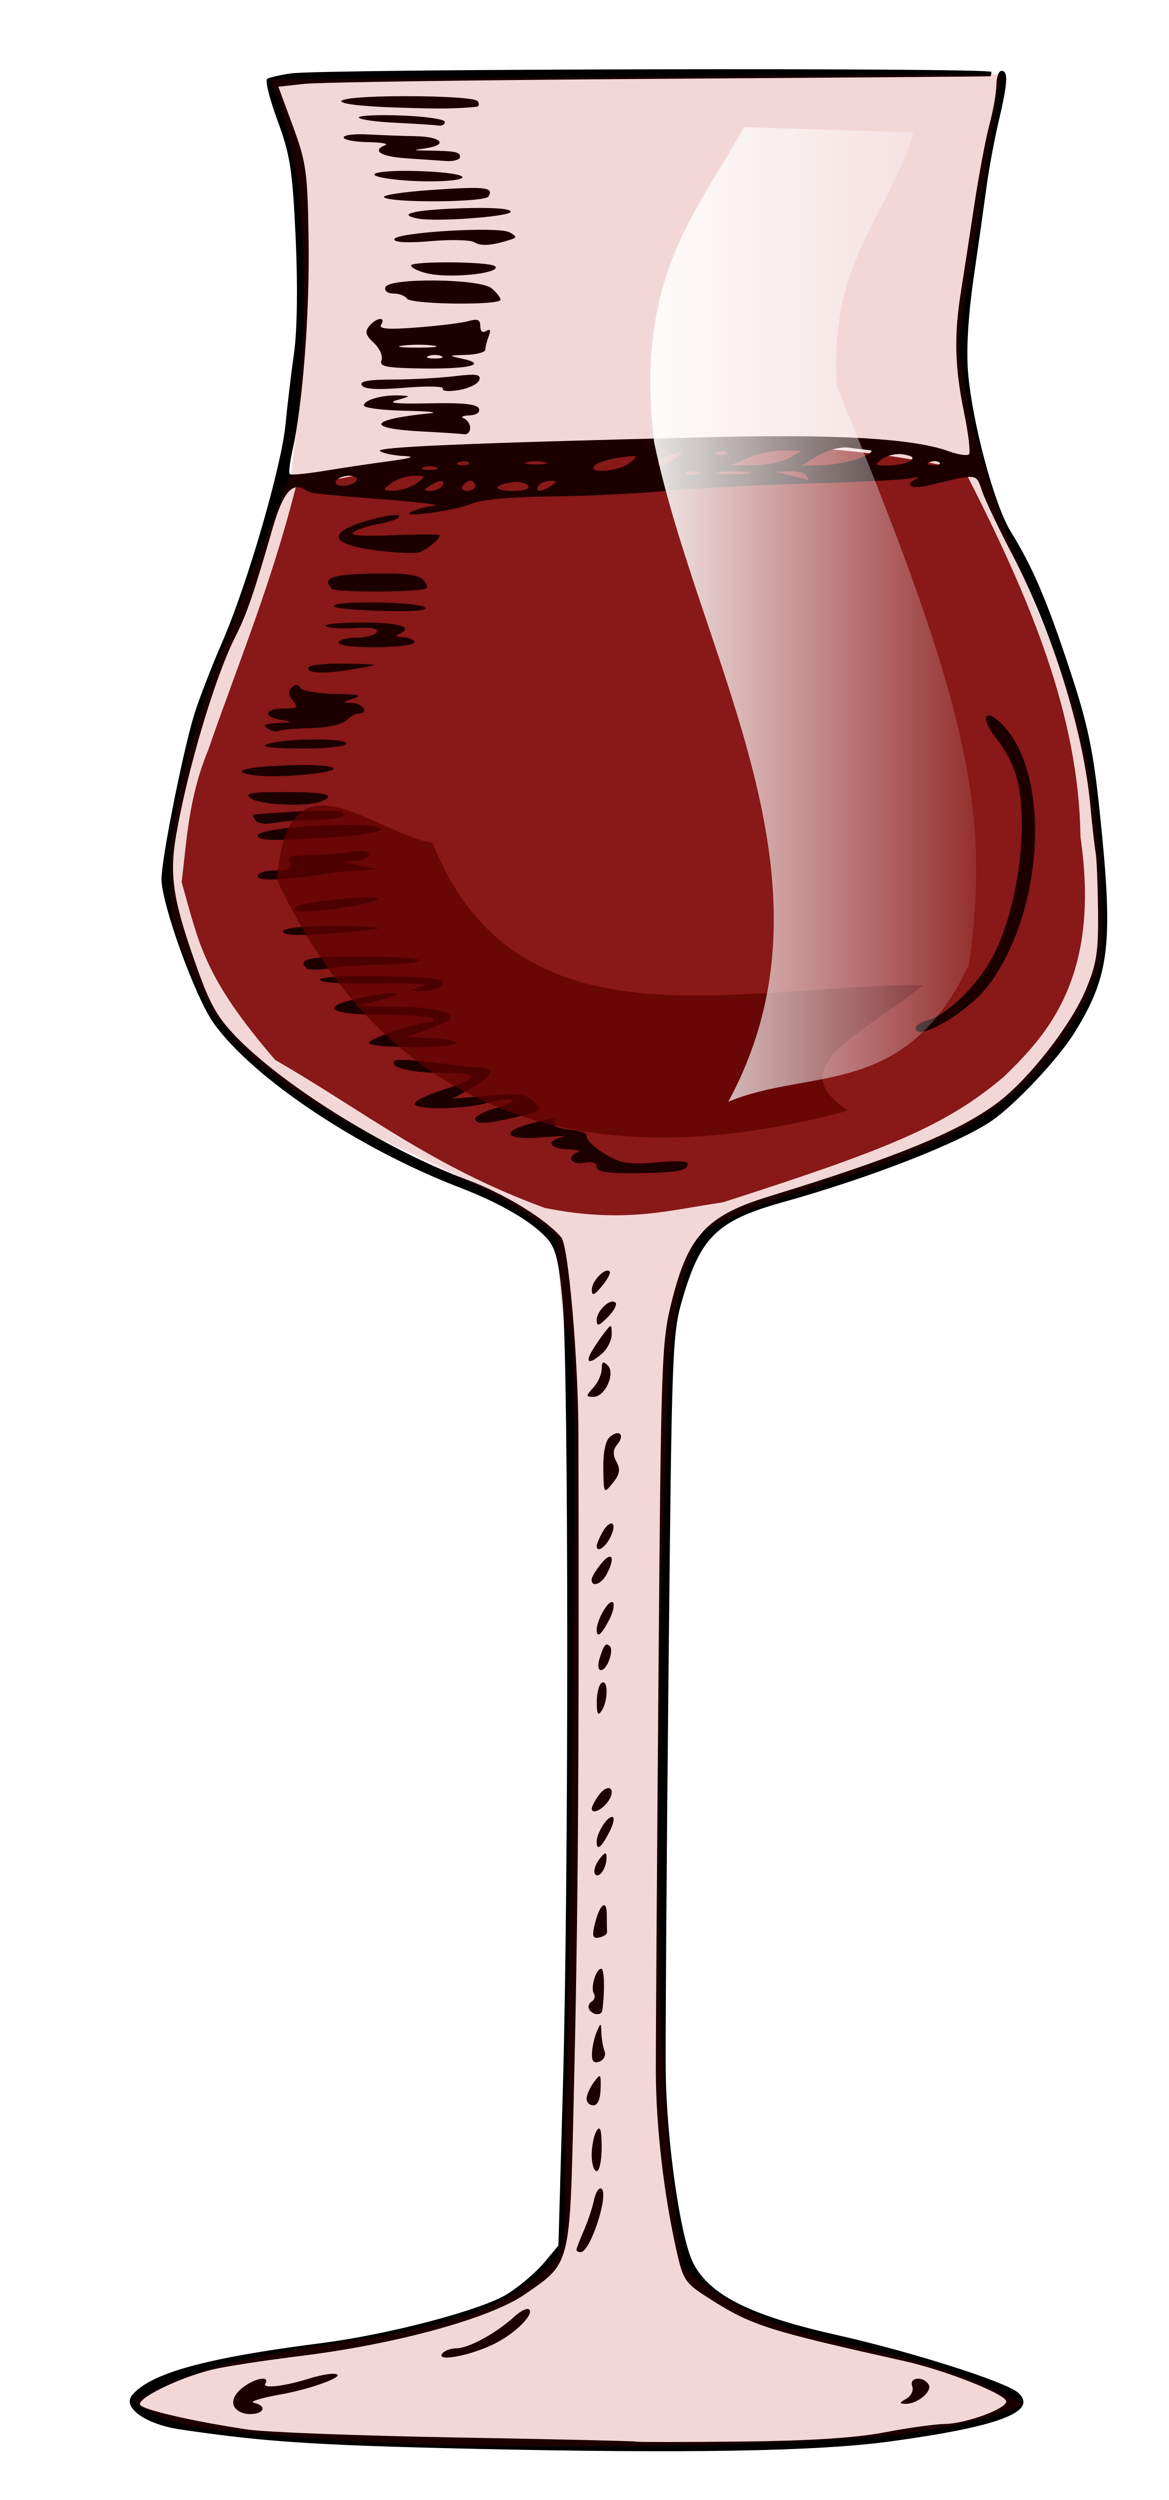 <?xml version="1.0" encoding="UTF-8" standalone="no"?>
<!-- Created with Inkscape (http://www.inkscape.org/) -->

<svg
   xmlns:dc="http://purl.org/dc/elements/1.1/"
   xmlns:cc="http://creativecommons.org/ns#"
   xmlns:rdf="http://www.w3.org/1999/02/22-rdf-syntax-ns#"
   xmlns:svg="http://www.w3.org/2000/svg"
   xmlns="http://www.w3.org/2000/svg"
   xmlns:xlink="http://www.w3.org/1999/xlink"
   xmlns:sodipodi="http://sodipodi.sourceforge.net/DTD/sodipodi-0.dtd"
   xmlns:inkscape="http://www.inkscape.org/namespaces/inkscape"
   id="svg25891"
   version="1.1"
   inkscape:version="0.48.4 r9939"
   width="231"
   height="494"
   sodipodi:docname="Wine.png">
  <defs
     id="defs25895">
    <linearGradient
       id="linearGradient26433">
      <stop
         style="stop-color:#ffffff;stop-opacity:1;"
         offset="0"
         id="stop26435" />
      <stop
         style="stop-color:#ffffff;stop-opacity:0;"
         offset="1"
         id="stop26437" />
    </linearGradient>
    <filter
       inkscape:collect="always"
       id="filter26419"
       x="-0.112"
       width="1.224"
       y="-0.218"
       height="1.436">
      <feGaussianBlur
         inkscape:collect="always"
         stdDeviation="5.953"
         id="feGaussianBlur26421" />
    </filter>
    <linearGradient
       inkscape:collect="always"
       xlink:href="#linearGradient26433"
       id="linearGradient26443"
       x1="120.463"
       y1="121.407"
       x2="200.928"
       y2="121.407"
       gradientUnits="userSpaceOnUse" />
    <filter
       inkscape:collect="always"
       id="filter26445"
       x="-0.329"
       width="1.658"
       y="-0.11"
       height="1.22">
      <feGaussianBlur
         inkscape:collect="always"
         stdDeviation="8.829"
         id="feGaussianBlur26447" />
    </filter>
  </defs>
  <sodipodi:namedview
     pagecolor="#ffffff"
     bordercolor="#666666"
     borderopacity="1"
     objecttolerance="10"
     gridtolerance="10"
     guidetolerance="10"
     inkscape:pageopacity="0"
     inkscape:pageshadow="2"
     inkscape:window-width="1278"
     inkscape:window-height="756"
     id="namedview25893"
     showgrid="false"
     inkscape:zoom="0.47773279"
     inkscape:cx="110.79025"
     inkscape:cy="337.91161"
     inkscape:window-x="0"
     inkscape:window-y="22"
     inkscape:window-maximized="0"
     inkscape:current-layer="svg25891" />
  <path
     style="fill:#811c1c;fill-opacity:1;stroke:none"
     d="m 58.465,96.215 c -5.019,19.725 -11.486,35.107 -17.392,52.175 -3.841,9.339 -4.139,17.497 -5.18,25.902 3.503,12.359 4.392,18.786 18.502,35.153 17.392,10.015 31.078,21.143 53.285,29.233 15.951,3.177 24.754,0.365 35.153,-1.11 32.915,-10.562 44.174,-15.211 55.505,-24.792 8.552,-8.277 19.217,-19.707 15.171,-47.364 C 213.193,141.153 203.469,118.1 190.567,92.885 167.582,87.536 151.117,88.309 129.881,87.334 96.333,88.215 78.582,92.456 58.465,96.215 z"
     id="path26415"
     inkscape:connector-curvature="0"
     sodipodi:nodetypes="ccccccccccc" />
  <path
     style="fill:#000000"
     d="m 92.907,483.843 c -30.715,-0.692 -40.888,-1.37 -57.36,-3.827 -6.789,-1.012 -11.444,-4.344 -9.441,-6.757 3.614,-4.354 14.563,-7.37 37.3,-10.273 13.46,-1.718 31.853,-6.576 36.885,-9.741 2.402,-1.51 5.646,-4.279 7.211,-6.152 l 2.844,-3.406 0.87,-30.594 c 1.188,-41.763 1.161,-143.252 -0.041,-155.875 -0.819,-8.598 -1.361,-10.688 -3.313,-12.766 -3.082,-3.28 -9.166,-6.784 -17.046,-9.817 -20.101,-7.736 -40.974,-21.7 -48.656,-32.551 -3.623,-5.117 -10.256,-23.503 -10.25,-28.411 0.005,-3.973 4.268,-25.364 6.488,-32.549 0.913,-2.956 3.434,-9.465 5.603,-14.465 4.92,-11.343 11.654,-34.586 12.43,-42.897 C 56.752,80.318 57.492,74.125 58.075,70 c 0.655,-4.632 0.789,-13.404 0.35,-22.94 -0.619,-13.469 -1.076,-16.433 -3.576,-23.215 -1.577,-4.276 -2.503,-7.999 -2.059,-8.273 0.444,-0.274 2.564,-0.755 4.712,-1.067 6.134,-0.893 138.405,-1.172 138.405,-0.292 0,0.433 -0.113,0.822 -0.25,0.864 -0.138,0.042 -29.5,0.267 -65.25,0.499 -35.75,0.232 -67.34,0.677 -70.201,0.989 l -5.201,0.567 2.882,7.817 c 2.64,7.16 2.9,9.067 3.096,22.684 0.208,14.414 -1.164,32.275 -3.167,41.25 -0.538,2.41 -0.792,4.569 -0.564,4.797 0.228,0.228 3.281,-0.058 6.784,-0.635 3.503,-0.577 9.295,-1.441 12.87,-1.919 4.291,-0.575 5.311,-0.919 3,-1.013 -1.925,-0.079 -4.085,-0.514 -4.8,-0.967 -1.294,-0.821 17.248,-1.607 65.3,-2.771 25.175,-0.61 40.111,0.271 47.032,2.774 1.88,0.68 3.694,0.96 4.032,0.622 0.338,-0.338 -0.101,-4.072 -0.975,-8.299 -1.831,-8.855 -1.994,-15.219 -0.608,-23.855 0.54,-3.363 1.716,-10.993 2.614,-16.955 0.898,-5.962 2.251,-13.162 3.007,-16 0.756,-2.838 1.379,-6.398 1.386,-7.91 0.006,-1.512 0.462,-2.75 1.012,-2.75 1.371,0 1.236,2.376 -0.568,10 -0.846,3.575 -1.929,9.425 -2.408,13 -0.478,3.575 -1.624,11.675 -2.547,18 -1.046,7.172 -1.459,14.135 -1.098,18.5 0.824,9.946 5.175,26.211 8.427,31.5 4.421,7.191 7.163,13.615 11.753,27.539 3.529,10.707 4.579,15.731 5.869,28.09 2.702,25.881 1.988,32.081 -5,43.404 -3.129,5.071 -11.634,14.144 -16.269,17.356 -6.345,4.397 -24.071,11.314 -41.413,16.16 -12.612,3.524 -16.047,6.721 -19.501,18.143 -2.346,7.76 -2.365,8.216 -3.052,75.307 -0.381,37.125 -0.627,72.45 -0.547,78.5 0.18,13.678 2.924,32.736 5.415,37.619 3.254,6.378 11.309,10.416 28.458,14.265 14.649,3.288 33.357,9.239 35.739,11.368 4.158,3.717 -3.688,6.714 -25.258,9.65 -14.425,1.964 -40.028,2.408 -83,1.44 z m 81.86,-3.232 c 4.598,-0.886 9.998,-1.636 12,-1.667 4.21,-0.065 12.395,-3.122 12.061,-4.505 -0.364,-1.508 -12.024,-6.101 -20.041,-7.895 -27.648,-6.186 -30.322,-7.052 -39.055,-12.657 -4.415,-2.833 -4.78,-3.407 -6.167,-9.7 -2.441,-11.08 -3.925,-24.048 -3.966,-34.656 -0.021,-5.517 0.207,-40.237 0.507,-77.155 0.534,-65.711 0.593,-67.31 2.827,-76 3.162,-12.304 6.915,-16.263 18.898,-19.936 25.276,-7.748 37.727,-12.853 45.335,-18.588 6.202,-4.675 14.492,-15.318 17.437,-22.386 2.099,-5.038 2.469,-7.452 2.376,-15.517 -0.061,-5.253 -0.274,-10.428 -0.475,-11.5 -0.201,-1.072 -0.681,-5.324 -1.067,-9.449 -1.367,-14.607 -7.543,-34.394 -15.457,-49.525 -2.596,-4.964 -5.246,-10.533 -5.889,-12.377 -1.267,-3.634 -0.718,-3.57 -10.434,-1.217 -3.54,0.857 -5.213,-0.019 -2.5,-1.309 0.688,-0.327 0.125,-0.354 -1.25,-0.06 -1.375,0.294 -10.6,0.762 -20.5,1.04 -9.9,0.278 -22.5,0.937 -28,1.463 -5.5,0.527 -15.625,1.009 -22.5,1.071 -7.652,0.07 -13.701,0.612 -15.597,1.399 -3.654,1.516 -15.025,3.027 -11.903,1.581 1.1,-0.509 3.125,-1.029 4.5,-1.156 1.375,-0.126 -2.45,-0.622 -8.5,-1.101 -15.717,-1.245 -15.881,-1.265 -17.16,-2.078 -2.488,-1.583 -4.374,0.673 -6.371,7.621 -3.725,12.963 -5.119,17.009 -7.441,21.604 -3.925,7.769 -9.313,25.815 -11.581,38.791 -1.467,8.392 -0.687,13.271 4.356,27.253 2.483,6.883 4.03,9.459 8.131,13.541 9.785,9.739 29.458,21.803 44.979,27.583 7.372,2.745 15.613,7.794 18.603,11.397 1.407,1.695 3.347,24.067 3.381,38.979 0.146,65.416 -0.062,94.518 -0.942,131.668 -0.776,32.789 -0.549,31.898 -9.708,38.205 -6.89,4.745 -25.53,9.842 -44.521,12.174 -7.001,0.86 -14.753,2.059 -17.228,2.666 -6.751,1.655 -15.29,5.897 -14.155,7.032 1.04,1.04 10.823,3.26 21.155,4.8 3.575,0.533 22.25,1.243 41.5,1.577 19.25,0.334 35.106,0.699 35.235,0.811 0.129,0.112 9.354,0.11 20.5,-0.004 13.718,-0.14 22.966,-0.727 28.626,-1.818 z M 46.209,475.344 c -0.406,-1.059 0.185,-2.32 1.642,-3.5 2.395,-1.939 5.606,-2.544 4.565,-0.859 -0.654,1.058 3.865,0.514 8.89,-1.071 1.595,-0.503 3.62,-0.898 4.5,-0.879 3.484,0.077 -3.666,2.887 -10.399,4.086 -3.85,0.686 -6.213,1.422 -5.25,1.636 2.663,0.592 2.088,2.242 -0.781,2.242 -1.433,0 -2.807,-0.718 -3.167,-1.656 z m 132.907,-1.401 c 0.942,-0.549 1.455,-1.657 1.143,-2.47 -0.676,-1.762 2.177,-2.045 3.242,-0.322 0.815,1.318 -2.208,3.863 -4.535,3.818 -1.317,-0.026 -1.294,-0.185 0.15,-1.026 z m -91.794,-8.805 c 0.387,-0.626 1.69,-1.14 2.895,-1.142 2.398,-0.004 7.906,-3.025 11.437,-6.272 1.235,-1.136 2.545,-1.767 2.911,-1.401 0.988,0.988 -2.663,4.638 -6.703,6.7 -4.543,2.319 -11.532,3.722 -10.539,2.115 z m 26.586,-20.604 c 0,-0.256 0.648,-1.944 1.439,-3.75 0.791,-1.806 1.705,-4.54 2.029,-6.075 0.325,-1.535 0.98,-2.55 1.457,-2.255 C 120.424,433.438 116.658,445 114.746,445 c -0.462,0 -0.839,-0.21 -0.839,-0.466 z M 116.922,425.75 c 0.008,-1.788 0.452,-3.925 0.985,-4.75 0.701,-1.085 0.974,-0.185 0.985,3.25 0.008,2.612 -0.435,4.75 -0.985,4.75 -0.55,0 -0.993,-1.462 -0.985,-3.25 z m -1.015,-11.059 c 0,-0.72 0.644,-2.182 1.432,-3.25 1.345,-1.823 1.427,-1.743 1.348,1.309 -0.052,2.017 -0.595,3.25 -1.432,3.25 -0.741,0 -1.348,-0.589 -1.348,-1.309 z m 1.07,-8.973 c 0.039,-1.22 0.457,-3.119 0.93,-4.219 0.832,-1.936 0.862,-1.931 0.93,0.168 0.039,1.193 0.321,2.822 0.628,3.621 0.307,0.799 -0.143,1.722 -1,2.05 -1.131,0.434 -1.538,-0.01 -1.487,-1.621 z m -0.528,-8.65 c -0.316,-0.512 -0.111,-1.218 0.457,-1.569 0.568,-0.351 0.771,-1.061 0.452,-1.578 -0.716,-1.158 0.396,-4.922 1.455,-4.922 0.623,0 0.73,4.428 0.198,8.25 -0.147,1.056 -1.872,0.934 -2.562,-0.181 z m 1.047,-16.738 c 0.956,-4.048 2.41,-5.273 2.41,-2.031 0,1.485 0.024,3.038 0.053,3.45 0.029,0.412 -0.664,0.899 -1.539,1.081 -1.275,0.265 -1.459,-0.233 -0.924,-2.5 z m 0.067,-10.077 c -0.326,-0.528 0.053,-1.813 0.843,-2.857 1.104,-1.459 1.44,-1.551 1.453,-0.397 0.024,2.136 -1.581,4.41 -2.296,3.254 z m 0.343,-6.32 c 0,-1.729 1.989,-4.934 3.061,-4.934 0.545,0 0.292,1.35 -0.561,3 -1.601,3.096 -2.5,3.791 -2.5,1.934 z m -0.968,-6.601 c 0.018,-0.458 0.688,-1.7 1.49,-2.76 1.718,-2.27 3.384,-1.233 1.872,1.165 -1.15,1.823 -3.411,2.896 -3.361,1.595 z m 0.984,-21.024 c -0.008,-1.755 0.435,-3.469 0.985,-3.809 1.282,-0.792 1.282,3.517 0,5.5 -0.738,1.141 -0.973,0.737 -0.985,-1.691 z m 0.542,-8.559 c 0.843,-2.744 1.265,-3.261 2.034,-2.492 0.862,0.862 -0.551,4.742 -1.726,4.742 -0.575,0 -0.706,-0.956 -0.308,-2.25 z m -0.557,-5.703 c 0,-1.937 2.32,-5.967 3.143,-5.459 0.468,0.289 0.165,1.85 -0.672,3.469 -1.541,2.98 -2.471,3.729 -2.471,1.99 z m -1,-9.936 c 0,-0.489 0.885,-1.952 1.967,-3.25 2.099,-2.52 2.753,-1.074 0.998,2.205 -1.058,1.976 -2.965,2.648 -2.965,1.045 z m 1,-6.677 c 0,-0.311 0.466,-1.436 1.035,-2.5 1.538,-2.874 3.121,-2.372 1.783,0.566 -1.008,2.213 -2.818,3.455 -2.818,1.934 z m 1.309,-15.287 c -0.049,-3.242 0.435,-5.52 1.331,-6.263 1.858,-1.542 2.984,-0.34 1.433,1.528 -0.878,1.058 -0.921,2.003 -0.157,3.431 0.817,1.526 0.65,2.471 -0.738,4.185 -1.78,2.198 -1.793,2.178 -1.87,-2.881 z m -1.964,-15.976 c 0.91,-1.006 1.655,-2.671 1.655,-3.7 0,-1.431 0.276,-1.596 1.173,-0.698 1.587,1.587 -0.504,6.227 -2.806,6.227 -1.561,0 -1.562,-0.126 -0.021,-1.829 z M 116.798,267.25 c 0.529,-0.963 1.656,-2.65 2.503,-3.75 1.535,-1.991 1.542,-1.991 1.573,0.095 0.018,1.152 -0.791,2.84 -1.797,3.75 -2.385,2.158 -3.493,2.112 -2.28,-0.095 z m 1.108,-6.405 c 0,-1.878 2.746,-4.432 3.719,-3.459 0.369,0.369 -0.317,1.658 -1.524,2.865 -1.764,1.764 -2.194,1.88 -2.194,0.595 z m -0.967,-5.972 c -0.035,-1.713 2.658,-4.514 3.516,-3.657 0.275,0.275 -0.395,1.577 -1.491,2.893 -1.541,1.85 -1.999,2.023 -2.025,0.764 z m 0.967,-24.294 c 0,-0.849 -0.869,-1.135 -2.5,-0.824 -2.542,0.486 -3.532,-1.172 -1.25,-2.093 0.688,-0.277 -0.212,-0.54 -2,-0.583 -3.707,-0.09 -4.376,-1.704 -1,-2.411 1.238,-0.259 -0.562,-0.233 -4,0.06 -7.114,0.605 -8.596,-0.982 -2.5,-2.675 4.641,-1.289 5.527,-1.31 4.788,-0.114 -0.319,0.516 1.014,1.079 2.962,1.25 1.948,0.171 3.516,0.665 3.485,1.097 -0.079,1.1 2.036,2.967 5.223,4.611 1.918,0.989 4.471,1.213 8.75,0.765 3.323,-0.347 6.041,-0.236 6.041,0.246 0,1.435 -2.079,1.82 -10.25,1.898 -5.735,0.055 -7.75,-0.264 -7.75,-1.227 z m -24,-9.54 c 0,-0.529 1.913,-1.49 4.25,-2.136 2.338,-0.646 3.714,-1.367 3.06,-1.602 -0.655,-0.235 -2.905,0.048 -5,0.63 -4.691,1.303 -14.31,1.403 -14.31,0.149 0,-0.506 2.362,-1.686 5.25,-2.623 7.92,-2.57 7.971,-3.456 0.2,-3.473 -6.425,-0.014 -10.656,-1.112 -9.343,-2.425 0.302,-0.302 3.889,-0.115 7.971,0.415 4.082,0.53 8.21,0.977 9.172,0.994 2.88,0.051 1.992,1.85 -2,4.048 l -3.75,2.065 7.13,-0.59 c 6.036,-0.499 7.406,-0.314 8.932,1.209 1.735,1.732 1.619,1.841 -3.13,2.953 -6.336,1.483 -8.432,1.578 -8.432,0.385 z m -21,-14.968 c 0,-0.888 9.437,-4.071 12.071,-4.071 0.695,0 0.921,-0.338 0.504,-0.75 -0.417,-0.412 -4.88,-0.75 -9.917,-0.75 -10.315,0 -12.613,-1.414 -5.125,-3.154 6.834,-1.588 11.224,-1.432 4.967,0.177 l -5,1.285 8,0.111 c 7.348,0.102 11.746,1.168 10.396,2.518 -0.3,0.3 -2.312,1.193 -4.471,1.984 l -3.925,1.438 3.5,0.17 c 8.867,0.431 7.968,1.777 -1.25,1.871 -5.408,0.055 -9.75,-0.314 -9.75,-0.829 z m 108,-2.963 c 0,-0.49 1.012,-1.15 2.25,-1.466 3.73,-0.953 9.445,-6.366 12.669,-12.001 3.599,-6.291 6.081,-17.129 6.081,-26.558 0,-8.084 -1.252,-12.307 -5.123,-17.275 -3.154,-4.047 -2.236,-6.168 1.188,-2.745 9.822,9.822 8.376,37.18 -2.735,51.749 -4.031,5.285 -14.329,11.247 -14.329,8.295 z m -97.5,-8.141 c 1.883,-0.5 -1.377,-0.735 -8.752,-0.632 -7.359,0.103 -11.628,-0.204 -11.421,-0.822 0.337,-1.003 22.368,-0.81 24.03,0.211 1.338,0.821 -1.582,2.257 -4.357,2.142 -2.319,-0.096 -2.283,-0.161 0.5,-0.899 z m -22.846,-3.647 C 58.71,189.47 60.905,189 71.407,189 c 6.325,0 11.499,0.338 11.497,0.75 -0.001,0.412 -3.039,0.784 -6.75,0.826 -3.711,0.042 -8.591,0.374 -10.843,0.737 -2.253,0.364 -4.39,0.367 -4.75,0.007 z m -4.654,-7.245 c 0,-0.693 3.439,-1.075 9.667,-1.075 5.317,0 9.479,0.168 9.25,0.373 -0.229,0.205 -4.579,0.689 -9.667,1.075 -6.366,0.483 -9.25,0.367 -9.25,-0.373 z m 2.407,-4.225 c -0.589,-0.953 1.967,-1.525 10.586,-2.369 3.572,-0.35 6.126,-0.263 5.677,0.192 -1.169,1.183 -15.677,3.126 -16.263,2.177 z m -7.407,-6.708 c 0,-0.637 1.535,-1.142 3.469,-1.142 2.672,0 3.336,-0.344 2.893,-1.5 -0.457,-1.191 0.322,-1.502 3.781,-1.511 2.396,-0.006 6.044,-0.29 8.107,-0.631 2.488,-0.411 3.75,-0.239 3.75,0.511 0,0.622 -1.238,1.19 -2.75,1.262 -2.474,0.118 -2.398,0.206 0.75,0.868 l 3.5,0.737 -3.5,0.215 c -1.925,0.118 -4.4,0.358 -5.5,0.533 -9.135,1.454 -14.5,1.697 -14.5,0.658 z m 0,-8.029 c 0,-1.774 23.322,-3.02 24.383,-1.303 0.304,0.492 -3.552,1.186 -8.569,1.542 -12.252,0.87 -15.814,0.816 -15.814,-0.239 z m -0.438,-3.013 c -0.374,-0.605 -0.541,-1.135 -0.371,-1.178 0.17,-0.042 4.247,-0.31 9.059,-0.594 5.986,-0.354 8.75,-0.172 8.75,0.577 0,0.657 -2.149,1.094 -5.375,1.094 -2.956,0 -6.727,0.27 -8.379,0.601 -1.75,0.35 -3.288,0.141 -3.684,-0.5 z M 49.583,157.75 c -1.413,-1.036 -0.246,-1.25 6.809,-1.25 8.165,0 10.327,0.59 6.933,1.893 -2.802,1.075 -11.983,0.646 -13.742,-0.643 z m 0.574,-4.57 c -5.052,-0.718 -1.698,-1.698 6.752,-1.975 5.299,-0.173 8.998,0.101 8.998,0.668 0,0.96 -11.484,1.913 -15.75,1.307 z m 2.75,-6.18 c 3.745,-1.199 16.241,-1.199 15.5,0 -0.343,0.556 -4.479,0.956 -9.309,0.9 -5.887,-0.068 -7.885,-0.358 -6.191,-0.9 z m -0.048,-3.051 c -1.059,-0.67 -0.504,-0.963 2.048,-1.084 3.042,-0.144 3.14,-0.22 0.75,-0.582 C 51.895,141.714 52.175,140 56.029,140 c 2.7,0 2.949,-0.209 1.842,-1.542 -0.89,-1.072 -0.962,-1.861 -0.235,-2.587 0.726,-0.726 1.25,-0.713 1.717,0.042 0.37,0.598 3.458,1.132 6.863,1.187 4.615,0.074 5.554,0.304 3.691,0.9 -2.398,0.768 -2.409,0.805 -0.25,0.9 2.19,0.097 3.314,2.1 1.179,2.1 -0.589,0 -1.687,0.615 -2.438,1.367 -0.795,0.795 -3.734,1.422 -7.02,1.497 -3.109,0.072 -5.971,0.327 -6.359,0.567 -0.389,0.24 -1.36,0.023 -2.159,-0.482 z M 60.907,132 c 0,-0.586 3,-0.948 7.25,-0.875 6.877,0.119 7.018,0.166 2.75,0.926 -6.359,1.132 -10,1.113 -10,-0.051 z m 6,-5.016 c 0,-0.541 1.548,-0.984 3.441,-0.984 1.893,0 3.741,-0.486 4.108,-1.08 0.452,-0.731 -0.974,-0.993 -4.418,-0.81 -2.797,0.148 -5.396,-0.041 -5.775,-0.42 -0.38,-0.38 2.985,-0.69 7.477,-0.69 7.364,0 10.273,0.983 6.917,2.338 -0.688,0.277 -0.237,0.54 1,0.583 1.238,0.043 2.25,0.487 2.25,0.986 0,0.499 -3.375,0.942 -7.5,0.984 -4.305,0.044 -7.5,-0.342 -7.5,-0.907 z M 65.911,119.75 c -0.006,-1.098 16.231,-0.887 17.996,0.233 0.997,0.634 -1.765,0.88 -8.246,0.735 -5.36,-0.12 -9.748,-0.556 -9.75,-0.968 z m -0.312,-3.392 c -2.107,-2.107 -0.108,-2.87 7.955,-3.035 6.158,-0.126 9.035,0.215 10.006,1.186 0.749,0.749 1.022,1.553 0.605,1.785 -1.313,0.732 -17.841,0.788 -18.566,0.064 z m 9.402,-7.51 c -10.302,-1.224 -10.807,-3.786 -1.242,-6.309 2.832,-0.747 5.149,-0.988 5.149,-0.537 0,0.452 -1.697,1.108 -3.77,1.459 -2.074,0.35 -4.436,1.093 -5.25,1.65 -1.032,0.707 1.316,0.901 7.77,0.643 5.088,-0.204 9.25,-0.2 9.25,0.009 0,0.744 -2.525,2.857 -4,3.347 -0.825,0.274 -4.383,0.156 -7.907,-0.262 z m 7.348,-13.38 C 84.221,94.051 84.202,94 81.789,94 c -1.375,0 -3.374,0.661 -4.441,1.468 -1.873,1.417 -1.854,1.468 0.559,1.468 1.375,0 3.374,-0.661 4.441,-1.468 z M 87.407,96 c 0.782,-1.266 -0.542,-1.266 -2.5,0 -1.293,0.835 -1.266,0.971 0.191,0.985 0.93,0.008 1.969,-0.435 2.309,-0.985 z m 6.5,0 c 0,-0.55 -0.423,-1 -0.941,-1 -0.518,0 -1.219,0.45 -1.559,1 -0.34,0.55 0.084,1 0.941,1 0.857,0 1.559,-0.45 1.559,-1 z m 10.485,-0.024 c -0.348,-0.563 -1.708,-0.88 -3.021,-0.704 C 97.38,95.806 97.33,97 101.299,97 c 2.288,0 3.481,-0.395 3.093,-1.024 z M 108.907,96 c 1.293,-0.835 1.266,-0.971 -0.191,-0.985 -0.93,-0.008 -1.969,0.435 -2.309,0.985 -0.782,1.266 0.542,1.266 2.5,0 z M 70.407,95 c 0.34,-0.55 -0.282,-1 -1.382,-1 -1.1,0 -2.278,0.45 -2.618,1 -0.34,0.55 0.282,1 1.382,1 1.1,0 2.278,-0.45 2.618,-1 z m 89,-1 c -0.34,-0.55 -1.829,-0.947 -3.309,-0.882 l -2.691,0.118 3,0.763 c 1.65,0.42 3.139,0.817 3.309,0.882 C 159.886,94.947 159.747,94.55 159.407,94 z m -21.25,-0.662 c -0.688,-0.277 -1.812,-0.277 -2.5,0 -0.688,0.277 -0.125,0.504 1.25,0.504 1.375,0 1.938,-0.227 1.25,-0.504 z m 9.5,-0.054 c -1.512,-0.229 -3.987,-0.229 -5.5,0 -1.512,0.229 -0.275,0.417 2.75,0.417 3.025,0 4.263,-0.187 2.75,-0.417 z M 86.157,92.338 c -0.688,-0.277 -1.812,-0.277 -2.5,0 -0.688,0.277 -0.125,0.504 1.25,0.504 1.375,0 1.938,-0.227 1.25,-0.504 z M 124.466,91.43 c 1.826,-1.477 1.709,-1.539 -1.973,-1.036 -2.153,0.294 -4.38,1 -4.95,1.57 -1.731,1.731 4.74,1.232 6.923,-0.534 z M 92.636,91.396 c -0.332,-0.332 -1.195,-0.368 -1.917,-0.079 -0.798,0.319 -0.561,0.556 0.604,0.604 1.054,0.043 1.645,-0.193 1.312,-0.525 z m 15.021,-0.085 c -0.963,-0.252 -2.538,-0.252 -3.5,0 -0.963,0.252 -0.175,0.457 1.75,0.457 1.925,0 2.712,-0.206 1.75,-0.457 z m 25.809,-0.761 c 1.873,-1.399 1.861,-1.43 -0.324,-0.879 -1.246,0.314 -2.51,0.967 -2.809,1.45 -0.846,1.369 0.984,1.035 3.133,-0.571 z m 22.441,-0.05 2.5,-1.429 -3.635,-0.035 c -1.999,-0.019 -5.149,0.622 -7,1.425 l -3.365,1.461 4.5,0.004 c 2.475,0.002 5.625,-0.639 7,-1.425 z m 14,0 c 1.925,-0.741 2.825,-1.433 2,-1.538 -0.825,-0.105 -2.767,-0.339 -4.316,-0.521 -1.564,-0.184 -4.232,0.532 -6,1.61 l -3.184,1.941 4,-0.072 c 2.2,-0.04 5.575,-0.679 7.5,-1.42 z m 9.842,0.619 c 0.988,-0.626 0.695,-0.974 -1.115,-1.32 -1.351,-0.258 -3.279,0.131 -4.283,0.866 -1.675,1.225 -1.583,1.334 1.115,1.32 1.618,-0.008 3.545,-0.398 4.283,-0.866 z m 5.887,0.277 c -0.332,-0.332 -1.195,-0.368 -1.917,-0.079 -0.798,0.319 -0.561,0.556 0.604,0.604 1.054,0.043 1.645,-0.193 1.312,-0.525 z m -42,-2 c -0.332,-0.332 -1.195,-0.368 -1.917,-0.079 -0.798,0.319 -0.561,0.556 0.604,0.604 1.054,0.043 1.645,-0.193 1.312,-0.525 z M 83.407,85.253 c -11.319,-0.574 -10.565,-2.377 1.5,-3.583 1.925,-0.192 -0.212,-0.422 -4.75,-0.51 -4.537,-0.088 -8.25,-0.558 -8.25,-1.043 0,-1.09 3.649,-2.125 7,-1.985 2.332,0.098 2.298,0.16 -0.5,0.932 -2.044,0.564 -0.004,0.765 6.406,0.632 6.775,-0.141 9.525,0.154 9.833,1.054 0.258,0.753 -0.5,1.281 -1.906,1.329 -1.283,0.043 -1.771,0.306 -1.083,0.583 0.688,0.277 1.25,1.142 1.25,1.921 0,0.779 -0.562,1.329 -1.25,1.221 -0.688,-0.108 -4.4,-0.356 -8.25,-0.551 z m 4.12,-8.447 c 0.297,-0.48 -2.996,-0.571 -7.402,-0.204 -5.482,0.457 -8.153,0.312 -8.636,-0.47 -0.494,-0.8 1.297,-1.135 6.109,-1.141 3.745,-0.005 9.232,-0.3 12.194,-0.655 4.369,-0.525 5.297,-0.382 4.918,0.755 -0.257,0.771 -2.099,1.667 -4.093,1.991 -1.994,0.324 -3.385,0.2 -3.09,-0.276 z m -12.139,-5.618 c 0.315,-0.821 -0.361,-2.359 -1.506,-3.425 -1.639,-1.527 -1.83,-2.234 -0.904,-3.349 1.403,-1.69 3.352,-1.908 2.334,-0.26 -0.527,0.853 1.347,0.995 7.191,0.544 4.347,-0.335 8.916,-0.907 10.154,-1.27 1.701,-0.499 2.25,-0.252 2.25,1.015 0,1.025 0.454,1.395 1.17,0.953 0.798,-0.493 0.957,-0.168 0.5,1.023 -0.368,0.96 -0.67,2.159 -0.67,2.664 0,0.505 -1.688,0.971 -3.75,1.037 -3.643,0.115 -3.665,0.137 -0.75,0.771 5.105,1.111 1.24,2.048 -7.894,1.915 -7.26,-0.106 -8.602,-0.373 -8.124,-1.617 z m 11.769,-0.85 c -0.688,-0.277 -1.812,-0.277 -2.5,0 -0.688,0.277 -0.125,0.504 1.25,0.504 1.375,0 1.938,-0.227 1.25,-0.504 z m -1.482,-2.052 c -1.503,-0.228 -4.203,-0.233 -6,-0.01 -1.797,0.223 -0.568,0.409 2.732,0.415 3.3,0.006 4.771,-0.176 3.268,-0.405 z m -5.268,-9.285 c -0.34,-0.55 -1.529,-1 -2.642,-1 -1.175,0 -1.849,-0.524 -1.608,-1.25 0.636,-1.906 18.697,-1.715 21,0.222 0.963,0.81 1.75,1.822 1.75,2.25 0,1.156 -17.78,0.943 -18.5,-0.222 z m 4.579,-4.871 c -1.881,-0.346 -3.57,-1.082 -3.753,-1.636 -0.312,-0.947 15.583,-0.838 16.59,0.113 1.373,1.299 -8.003,2.411 -12.837,1.523 z m 8.781,-6.247 c -0.748,-0.48 -4.623,-0.588 -8.611,-0.239 -4.547,0.397 -7.25,0.264 -7.25,-0.357 0,-1.363 20.589,-2.616 22.779,-1.386 1.454,0.816 1.488,1.04 0.221,1.445 -3.711,1.184 -5.879,1.347 -7.139,0.538 z m -11.25,-4.705 c -4.235,-0.85 -0.659,-1.709 8.392,-2.016 6.323,-0.215 9.997,0.034 9.997,0.677 0,0.964 -14.866,2.046 -18.389,1.339 z m -6.584,-4.16 c -0.679,-0.42 3.566,-1.091 9.435,-1.491 10.628,-0.724 12.277,-0.531 11.14,1.31 -0.704,1.139 -18.768,1.298 -20.575,0.181 z m 0.706,-3.734 c -5.736,-0.867 -1.599,-1.77 6.682,-1.458 4.948,0.186 8.368,0.718 8.04,1.25 -0.562,0.909 -9.27,1.032 -14.721,0.208 z m 3.517,-4.019 c -4.978,-0.348 -6.741,-1.494 -4,-2.6 0.688,-0.277 -0.887,-0.54 -3.5,-0.583 -2.612,-0.043 -4.75,-0.463 -4.75,-0.932 0,-0.469 2.138,-0.735 4.75,-0.591 2.612,0.144 6.888,0.303 9.5,0.353 5.132,0.099 6.484,1.705 2,2.376 -2.716,0.407 -2.713,0.412 0.25,0.462 5.669,0.095 6.5,0.255 6.5,1.253 0,0.55 -1.238,0.917 -2.75,0.815 -1.512,-0.102 -5.112,-0.35 -8,-0.552 z m -2,-7.005 c -3.987,-0.19 -7.251,-0.663 -7.252,-1.051 -0.001,-0.388 3.824,-0.561 8.5,-0.383 4.676,0.178 8.502,0.74 8.502,1.25 0,0.51 -0.562,0.837 -1.25,0.728 -0.688,-0.109 -4.513,-0.354 -8.5,-0.544 z m 0.261,-3.007 c -15.55,-0.511 -14.213,-2.25 1.73,-2.25 8.015,0 13.896,0.412 14.259,1 0.34,0.55 0.254,1.037 -0.191,1.082 -4.124,0.419 -7.169,0.452 -15.798,0.168 z"
     id="path25903"
     inkscape:connector-curvature="0" />
  <path
     style="fill:#b30000;fill-opacity:0.158;stroke:none"
     d="m 53.377,15.699 144.432,-1.047 -8.373,52.592 c 2.359,26.791 14.919,49.503 23.549,73.786 3.608,16.222 5.287,32.445 4.71,48.667 -4.818,15.022 -15.022,26.812 -28.963,34.142 -17.375,9.136 -39.396,12.504 -50.579,20.02 -5.503,12.736 -6.123,25.114 -6.496,38.404 -1.361,48.441 -4.056,119.84 3.356,165.685 20.407,18.625 43.305,12.931 66.983,27.212 -14.146,5.47 -27.911,6.492 -43.4,7.199 -35.569,1.624 -75.255,1.566 -104.443,-1.256 -11.885,-1.149 -20.77,-1.129 -27.464,-6.467 24.03,-15.461 63.277,-8.146 81.112,-26.427 4.584,-2.779 3.734,-9.841 3.826,-14.912 4.392,-240.473 0.296,-136.888 -1.471,-188.915 C 84.757,223.768 44.926,222.646 34.276,182.11 30.002,156.97 46.051,124.208 57.564,93.148 61.675,60.529 61.115,33.681 53.377,15.699 z"
     id="path25905"
     inkscape:connector-curvature="0"
     sodipodi:nodetypes="cccccscsccssccscccc" />
  <path
     style="fill:#5e0000;stroke:none;stroke-width:1px;stroke-linecap:butt;stroke-linejoin:miter;stroke-opacity:1;fill-opacity:0.743;filter:url(#filter26419)"
     d="m 54.765,173.922 c 1.849,-26.87 19.02,-9.167 30.713,-7.401 16.504,41.717 60.111,27.997 96.949,28.122 -13.007,10.309 -27.957,16.304 -14.801,24.792 -54.493,14.605 -91.916,-0.914 -112.86,-45.514 z"
     id="path26417"
     inkscape:connector-curvature="0"
     sodipodi:nodetypes="ccccc" />
  <path
     style="fill:url(#linearGradient26443);stroke:none;stroke-width:1px;stroke-linecap:butt;stroke-linejoin:miter;stroke-opacity:1;fill-opacity:1;fill-rule:nonzero;filter:url(#filter26445)"
     d="m 147.049,25.119 33.492,1.047 c -5.079,16.721 -16.838,25.426 -15.176,50.237 26.737,64.494 30.085,84.253 26.165,114.081 -12.55,26.799 -31.324,20.397 -47.621,27.212 23.531,-43.434 -5.504,-86.869 -14.653,-130.303 -3.967,-32.635 8.524,-45.521 17.792,-62.273 z"
     id="path26423"
     inkscape:connector-curvature="0"
     sodipodi:nodetypes="ccccccc" />
</svg>
